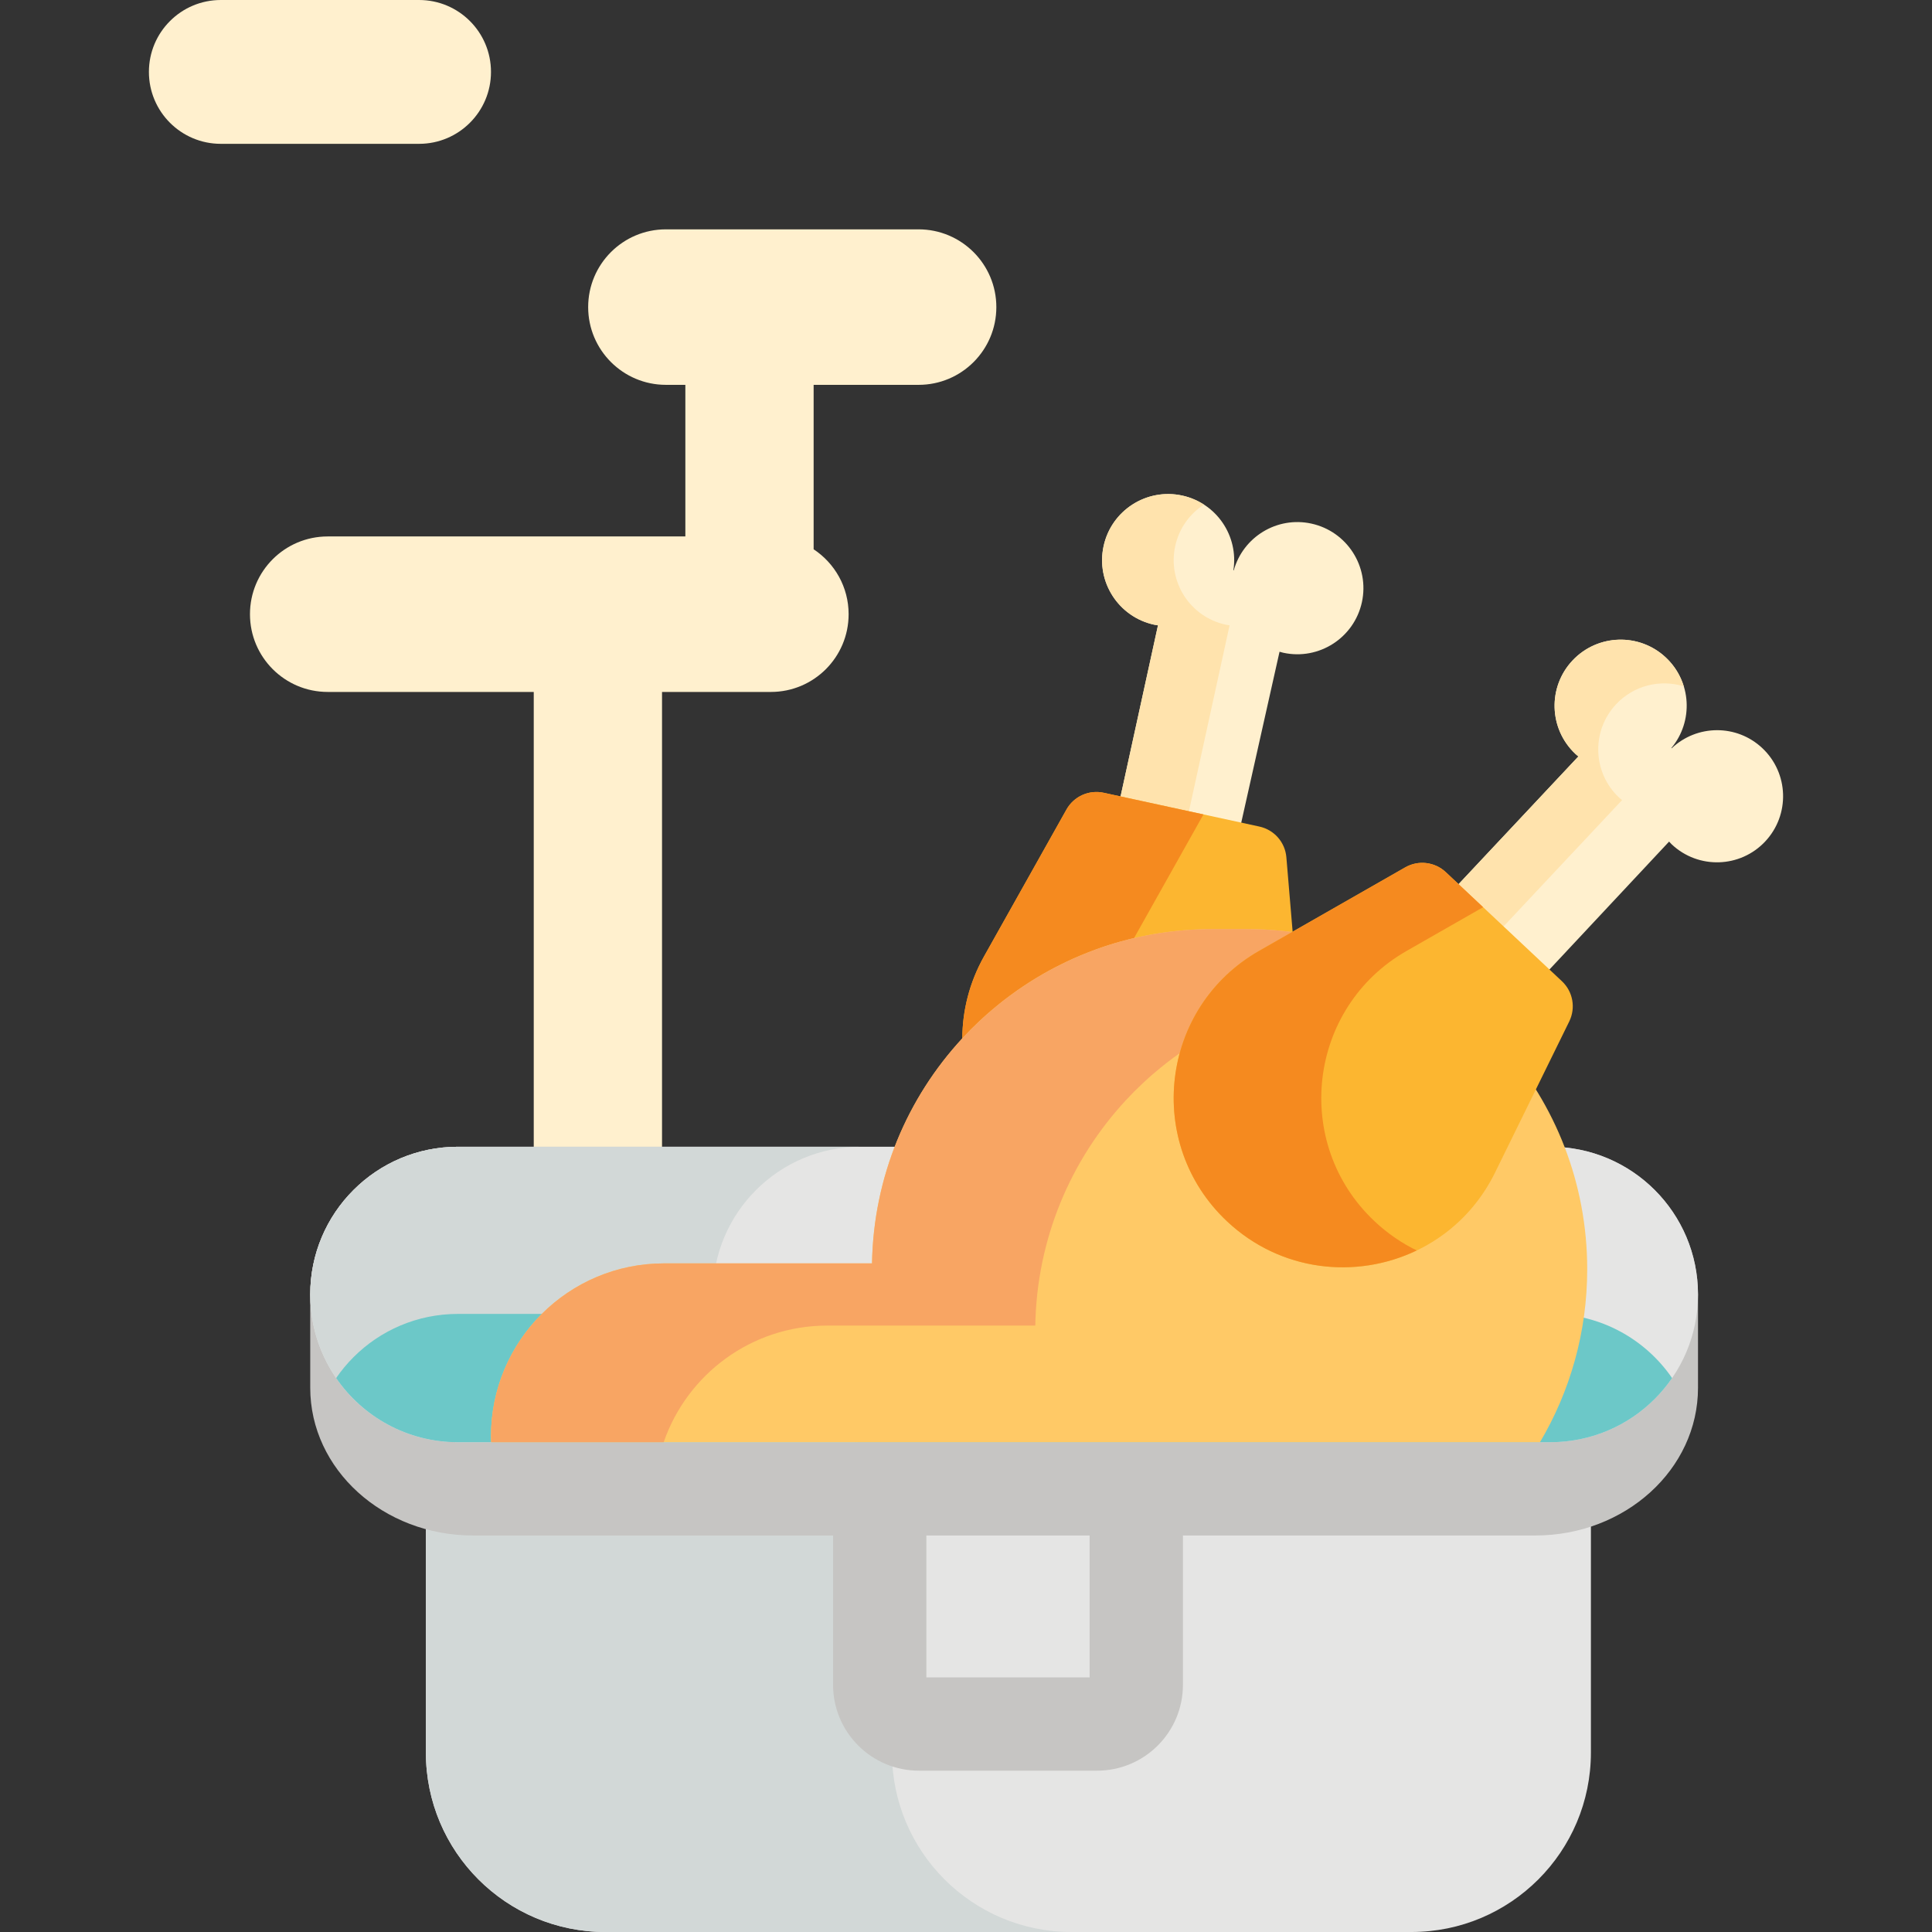 <?xml version="1.0" encoding="iso-8859-1"?>
<!-- Generator: Adobe Illustrator 19.0.0, SVG Export Plug-In . SVG Version: 6.00 Build 0)  -->
<svg version="1.1" id="Capa_1" xmlns="http://www.w3.org/2000/svg" xmlns:xlink="http://www.w3.org/1999/xlink" x="0px" y="0px"
	 viewBox="0 0 512 512" style="enable-background:new 0 0 512 512;" xml:space="preserve">
<rect x="0" y="0" width="512" height="512" fill="#333333" stroke="none"/>
<path style="fill:#FFF0CE;" d="M347.516,138.755c9.457,2.06,15.453,11.384,13.403,20.83c-2.06,9.457-11.383,15.453-20.83,13.403
	c-0.34-0.072-0.67-0.175-0.999-0.268l-11.626,51.876l-31.547-8.759l10.96-50.122c-0.34-0.052-0.68-0.093-1.02-0.165
	c-9.447-2.05-15.453-11.373-13.392-20.83c2.05-9.447,11.373-15.453,20.83-13.392c9.107,1.978,14.989,10.714,13.567,19.81
	l0.093,0.021C329.437,142.289,338.41,136.777,347.516,138.755z"/>
<path style="fill:#FFE3AD;" d="M314.894,215.837l10.959-50.123c-0.34-0.052-0.68-0.093-1.02-0.165
	c-9.447-2.05-15.453-11.373-13.392-20.83c1.022-4.711,3.855-8.565,7.61-10.991c-1.715-1.106-3.644-1.942-5.757-2.401
	c-9.457-2.06-18.78,3.946-20.83,13.392c-2.06,9.457,3.946,18.78,13.392,20.83c0.34,0.072,0.68,0.113,1.02,0.165l-10.959,50.123
	l31.547,8.759l1.112-4.96L314.894,215.837z"/>
<path style="fill:#FFF0CE;" d="M258.004,66.818c3.729,3.729,6.037,8.88,6.037,14.567c0,11.384-9.22,20.604-20.604,20.604h-27.815
	v43.577c5.584,3.688,9.272,10.013,9.272,17.204c0,11.384-9.22,20.604-20.604,20.604h-28.845v124.652h-33.996V183.372h-54.6
	c-11.383,0-20.604-9.22-20.604-20.604c0-11.383,9.22-20.604,20.604-20.604h94.777v-40.177h-5.151
	c-5.687,0-10.838-2.308-14.567-6.037c-3.729-3.729-6.037-8.88-6.037-14.567c0-11.383,9.22-20.604,20.604-20.604h66.962
	C249.124,60.781,254.275,63.088,258.004,66.818z"/>
<path style="fill:#FCB630;" d="M342.571,247.017l-1.669-19.821c-0.33-3.997-3.235-7.294-7.149-8.149l-41.248-8.952
	c-3.915-0.855-7.922,0.948-9.879,4.44l-21.84,38.91c-3.915,6.974-5.728,14.423-5.759,21.727v13.674h88.122
	C343.148,288.845,342.808,247.048,342.571,247.017z"/>
<path style="fill:#F58A1F;" d="M297.817,253.445l21.113-37.615l-26.425-5.735c-3.915-0.855-7.922,0.948-9.879,4.44l-21.84,38.91
	c-3.915,6.974-5.728,14.423-5.759,21.727v13.674h37.032v-13.674C292.09,267.868,293.903,260.419,297.817,253.445z"/>
<path style="fill:#E5E5E4;" d="M421.607,394.559v69.867c0,26.28-21.294,47.574-47.563,47.574H160.435
	c-26.28,0-47.574-21.294-47.574-47.574v-69.867H421.607z"/>
<path style="fill:#D2D8D7;" d="M236.38,464.426v-69.867H112.862v69.867c0,26.28,21.294,47.574,47.574,47.574h123.519
	C257.674,512,236.38,490.706,236.38,464.426z"/>
<g>
	<path style="fill:#C6C5C3;" d="M288.765,399.314v45.21h-43.268v-45.21h-24.724v47.176c0,12.568,10.188,22.757,22.757,22.757h47.203
		c12.568,0,22.757-10.189,22.757-22.757v-47.176H288.765z"/>
	<path style="fill:#C6C5C3;" d="M410.842,303.903H121.361c-10.817,0-20.604,4.378-27.681,11.466
		c-7.088,7.077-11.466,16.864-11.466,27.681v24.724c0,21.624,19.316,39.147,43.134,39.147h281.507
		c11.909,0,22.695-4.378,30.504-11.466c7.798-7.077,12.63-16.864,12.63-27.681V343.05
		C449.988,321.427,432.465,303.903,410.842,303.903z"/>
</g>
<path style="fill:#E5E5E4;" d="M449.988,343.05c0,10.817-4.378,20.604-11.466,27.681c-7.077,7.088-16.864,11.466-27.681,11.466
	H121.361c-21.623,0-39.147-17.523-39.147-39.147c0-10.817,4.378-20.604,11.466-27.681c7.077-7.088,16.864-11.466,27.681-11.466
	h289.481C432.465,303.903,449.988,321.427,449.988,343.05z"/>
<path style="fill:#D2D8D7;" d="M188.894,343.05c0-10.817,4.378-20.604,11.466-27.681c7.077-7.088,16.864-11.466,27.681-11.466
	h-106.68c-10.817,0-20.604,4.378-27.681,11.466c-7.088,7.077-11.466,16.864-11.466,27.681c0,21.623,17.523,39.147,39.147,39.147
	h106.68C206.418,382.197,188.894,364.674,188.894,343.05z"/>
<path style="fill:#6CC8C8;" d="M410.842,348.201H121.361c-10.817,0-20.604,4.378-27.681,11.466
	c-1.697,1.695-3.234,3.549-4.598,5.531c7.057,10.266,18.877,16.999,32.279,16.999h289.481c10.817,0,20.604-4.378,27.681-11.466
	c1.697-1.695,3.234-3.549,4.598-5.531C436.063,354.935,424.242,348.201,410.842,348.201z"/>
<path style="fill:#FFC966;" d="M420.628,336.354c0,16.74-4.564,32.409-12.517,45.843H130.158c-0.021-0.515-0.041-1.03-0.041-1.545
	c0-25.322,20.521-45.843,45.843-45.843h55.135c0.391-23.014,9.395-43.917,23.931-59.637c1.442-1.566,2.946-3.08,4.512-4.543
	c0.494-0.464,0.989-0.917,1.494-1.37c0.577-0.525,1.174-1.051,1.772-1.545c0.515-0.453,1.04-0.886,1.566-1.308
	c0.453-0.371,0.917-0.742,1.38-1.102c0.185-0.155,0.381-0.309,0.587-0.453c0.453-0.361,0.917-0.711,1.391-1.051
	c0.01-0.01,0.031-0.031,0.052-0.031c0.556-0.422,1.123-0.824,1.69-1.226c0.021-0.021,0.041-0.031,0.072-0.052
	c0.505-0.35,1.01-0.701,1.525-1.04c0.494-0.34,0.999-0.67,1.514-0.999c0.381-0.247,0.773-0.494,1.164-0.731
	c0.319-0.206,0.639-0.402,0.958-0.587c2.153-1.308,4.368-2.514,6.634-3.626c0.381-0.206,0.773-0.391,1.174-0.577
	c1.298-0.628,2.617-1.216,3.956-1.772c0.67-0.278,1.339-0.556,2.019-0.814c0.701-0.278,1.411-0.546,2.132-0.804
	c0.422-0.155,0.855-0.309,1.288-0.453c0.299-0.103,0.597-0.206,0.896-0.309c0.33-0.103,0.659-0.216,0.999-0.319
	c0.474-0.155,0.948-0.299,1.422-0.443c0.598-0.175,1.195-0.35,1.793-0.515c0.577-0.165,1.164-0.319,1.741-0.464
	c0.103-0.031,0.216-0.062,0.319-0.082c0.433-0.113,0.865-0.216,1.308-0.319c0.464-0.113,0.937-0.227,1.401-0.319
	c0.237-0.052,0.484-0.103,0.721-0.155c0.515-0.113,1.04-0.216,1.566-0.309c0.268-0.062,0.536-0.113,0.804-0.155
	c0.34-0.072,0.69-0.134,1.04-0.185c0.536-0.093,1.082-0.185,1.628-0.268c0.072-0.01,0.144-0.021,0.216-0.031
	c0.67-0.103,1.35-0.196,2.029-0.278c0.628-0.082,1.257-0.155,1.896-0.216c0.495-0.062,0.989-0.103,1.494-0.144
	c0.34-0.041,0.67-0.062,1.01-0.093c0.711-0.052,1.432-0.103,2.153-0.134c0.546-0.031,1.082-0.062,1.638-0.072
	c1.071-0.041,2.153-0.062,3.235-0.062h9.272c0.752,0,1.514,0.01,2.266,0.031c0.052,0,0.103,0,0.155,0
	c0.597,0.021,1.195,0.041,1.782,0.072c0.319,0.01,0.639,0.021,0.958,0.041c0.546,0.031,1.092,0.072,1.638,0.113
	c0.082,0,0.165,0.01,0.237,0.021c0.69,0.041,1.38,0.103,2.071,0.175c0.587,0.062,1.185,0.124,1.772,0.196
	c0.319,0.041,0.649,0.082,0.968,0.124c0.082,0.01,0.165,0.021,0.237,0.031C386.632,252.92,420.628,290.676,420.628,336.354z"/>
<path style="fill:#F8A563;" d="M219.228,351.292h55.135c0.391-23.014,9.395-43.917,23.931-59.637
	c1.442-1.566,2.946-3.08,4.512-4.543c0.495-0.464,0.989-0.917,1.494-1.37c0.577-0.525,1.174-1.051,1.772-1.545
	c0.515-0.453,1.04-0.886,1.566-1.308c0.453-0.371,0.917-0.742,1.38-1.102c0.185-0.155,0.381-0.309,0.587-0.453
	c0.453-0.361,0.917-0.711,1.391-1.051c0.01-0.01,0.031-0.031,0.052-0.031c0.556-0.422,1.123-0.824,1.69-1.226
	c0.021-0.021,0.041-0.031,0.072-0.051c0.505-0.35,1.01-0.701,1.525-1.04c0.494-0.34,0.999-0.67,1.514-0.999
	c0.381-0.247,0.773-0.495,1.164-0.731c0.319-0.206,0.639-0.402,0.958-0.587c2.153-1.308,4.368-2.514,6.634-3.626
	c0.381-0.206,0.773-0.391,1.174-0.577c1.298-0.628,2.617-1.216,3.956-1.772c0.67-0.278,1.339-0.556,2.019-0.814
	c0.701-0.278,1.411-0.546,2.132-0.804c0.422-0.155,0.855-0.309,1.288-0.453c0.299-0.103,0.597-0.206,0.896-0.309
	c0.33-0.103,0.659-0.216,0.999-0.319c0.474-0.155,0.948-0.299,1.422-0.443c0.598-0.175,1.195-0.35,1.793-0.515
	c0.577-0.165,1.164-0.319,1.741-0.464c0.103-0.031,0.216-0.062,0.319-0.082c0.433-0.113,0.865-0.216,1.308-0.319
	c0.464-0.113,0.937-0.227,1.401-0.319c0.237-0.052,0.484-0.103,0.721-0.155c0.515-0.113,1.04-0.216,1.566-0.309
	c0.268-0.062,0.536-0.113,0.804-0.155c0.34-0.072,0.69-0.134,1.04-0.185c0.536-0.093,1.082-0.185,1.628-0.268
	c0.072-0.01,0.144-0.021,0.216-0.031c0.67-0.103,1.35-0.196,2.029-0.278c0.628-0.082,1.257-0.155,1.896-0.216
	c0.494-0.062,0.989-0.103,1.494-0.144c0.34-0.041,0.67-0.062,1.01-0.093c0.711-0.052,1.432-0.103,2.153-0.134
	c0.546-0.031,1.082-0.062,1.638-0.072c1.071-0.041,2.153-0.062,3.235-0.062h9.272c0.752,0,1.514,0.01,2.266,0.031
	c0.052,0,0.103,0,0.155,0c0.597,0.021,1.195,0.041,1.782,0.072c0.319,0.01,0.639,0.021,0.958,0.041
	c0.546,0.031,1.092,0.072,1.638,0.113c0.082,0,0.165,0.01,0.237,0.021c0.69,0.041,1.38,0.103,2.071,0.175
	c0.083,0.009,0.169,0.02,0.252,0.028c-11.721-8.445-25.546-14.152-40.543-16.16c-0.072-0.01-0.155-0.021-0.237-0.031
	c-0.319-0.041-0.649-0.082-0.968-0.124c-0.587-0.072-1.185-0.134-1.772-0.196c-0.69-0.072-1.38-0.134-2.071-0.175
	c-0.072-0.01-0.155-0.021-0.237-0.021c-0.546-0.041-1.092-0.082-1.638-0.113c-0.319-0.021-0.639-0.031-0.958-0.041
	c-0.587-0.031-1.185-0.052-1.782-0.072c-0.052,0-0.103,0-0.155,0c-0.752-0.021-1.514-0.031-2.266-0.031h-9.272
	c-1.082,0-2.163,0.021-3.235,0.062c-0.556,0.01-1.092,0.041-1.638,0.072c-0.721,0.031-1.442,0.082-2.153,0.134
	c-0.34,0.031-0.67,0.052-1.01,0.093c-0.505,0.041-0.999,0.082-1.494,0.144c-0.639,0.062-1.267,0.134-1.896,0.216
	c-0.68,0.082-1.36,0.175-2.029,0.278c-0.072,0.01-0.144,0.021-0.216,0.031c-0.546,0.082-1.092,0.175-1.628,0.268
	c-0.35,0.052-0.701,0.113-1.04,0.185c-0.268,0.041-0.536,0.093-0.804,0.155c-0.525,0.093-1.051,0.196-1.566,0.309
	c-0.237,0.052-0.484,0.103-0.721,0.155c-0.464,0.093-0.937,0.206-1.401,0.319c-0.443,0.103-0.876,0.206-1.308,0.319
	c-0.103,0.021-0.216,0.052-0.319,0.082c-0.577,0.144-1.164,0.299-1.741,0.464c-0.598,0.165-1.195,0.34-1.793,0.515
	c-0.474,0.144-0.948,0.288-1.422,0.443c-0.34,0.103-0.67,0.216-0.999,0.319c-0.299,0.103-0.598,0.206-0.896,0.309
	c-0.433,0.144-0.865,0.299-1.288,0.453c-0.721,0.258-1.432,0.525-2.132,0.804c-0.68,0.258-1.35,0.536-2.019,0.814
	c-1.339,0.556-2.658,1.144-3.956,1.772c-0.402,0.185-0.793,0.371-1.174,0.577c-2.266,1.113-4.481,2.318-6.634,3.626
	c-0.319,0.185-0.639,0.381-0.958,0.587c-0.391,0.237-0.783,0.484-1.164,0.731c-0.515,0.33-1.02,0.659-1.514,0.999
	c-0.515,0.34-1.02,0.69-1.525,1.04c-0.031,0.021-0.051,0.031-0.072,0.052c-0.567,0.402-1.133,0.804-1.69,1.226
	c-0.021,0-0.041,0.021-0.052,0.031c-0.474,0.34-0.937,0.69-1.391,1.051c-0.206,0.144-0.402,0.299-0.587,0.453
	c-0.464,0.361-0.927,0.731-1.38,1.102c-0.525,0.422-1.051,0.855-1.566,1.308c-0.598,0.495-1.195,1.02-1.772,1.545
	c-0.505,0.453-0.999,0.907-1.494,1.37c-1.566,1.463-3.07,2.977-4.512,4.543c-14.536,15.721-23.54,36.623-23.931,59.637H175.96
	c-25.322,0-45.843,20.521-45.843,45.843c0,0.515,0.021,1.03,0.041,1.545h45.729C182.083,364.214,199.138,351.292,219.228,351.292z"
	/>
<path style="fill:#FFF0CE;" d="M467.017,198.248c7.046,6.614,7.397,17.699,0.773,24.755c-6.614,7.046-17.699,7.397-24.755,0.773
	c-0.247-0.237-0.474-0.494-0.711-0.742l-37.348,39.933l-22.991-23.809l36.306-38.697c-0.258-0.216-0.536-0.422-0.783-0.659
	c-7.057-6.624-7.397-17.709-0.783-24.755c6.624-7.057,17.709-7.407,24.755-0.783c6.799,6.387,7.345,16.905,1.453,23.972l0.072,0.072
	C449.69,191.974,460.218,191.861,467.017,198.248z"/>
<path style="fill:#FFE3AD;" d="M393.556,250.731l36.306-38.697c-0.258-0.216-0.536-0.422-0.783-0.659
	c-7.057-6.624-7.397-17.709-0.783-24.755c4.73-5.039,11.729-6.638,17.913-4.742c-0.861-2.813-2.428-5.452-4.729-7.613
	c-7.046-6.624-18.131-6.274-24.755,0.783c-6.614,7.046-6.274,18.131,0.783,24.755c0.247,0.237,0.525,0.443,0.783,0.659
	l-36.306,38.697l22.991,23.809l0.196-0.209L393.556,250.731z"/>
<path style="fill:#FCB630;" d="M413.922,260.028c2.926,2.74,3.709,7.067,1.947,10.662l-19.666,40.053
	c-13.3,27.094-49.006,33.594-71.01,12.939c-21.994-20.655-17.74-56.711,8.458-71.68l38.745-22.139
	c3.472-1.988,7.84-1.473,10.755,1.267L413.922,260.028z"/>
<path style="fill:#F58A1F;" d="M364.307,323.683c-21.994-20.655-17.74-56.711,8.458-71.68l20.275-11.585l-9.889-9.287
	c-2.915-2.74-7.283-3.255-10.755-1.267l-38.745,22.139c-26.198,14.969-30.452,51.025-8.458,71.68
	c14.273,13.398,34.305,15.358,50.253,7.697C371.492,329.455,367.733,326.899,364.307,323.683z"/>
<path style="fill:#FFF0CE;" d="M111.059,0c10.528,0,19.058,8.53,19.058,19.058c0,5.264-2.132,10.034-5.584,13.475
	c-3.441,3.451-8.211,5.584-13.475,5.584H58.52c-10.528,0-19.058-8.53-19.058-19.058c0-5.264,2.132-10.034,5.584-13.475
	C48.486,2.132,53.255,0,58.52,0H111.059z"/>
<g>
</g>
<g>
</g>
<g>
</g>
<g>
</g>
<g>
</g>
<g>
</g>
<g>
</g>
<g>
</g>
<g>
</g>
<g>
</g>
<g>
</g>
<g>
</g>
<g>
</g>
<g>
</g>
<g>
</g>
</svg>
